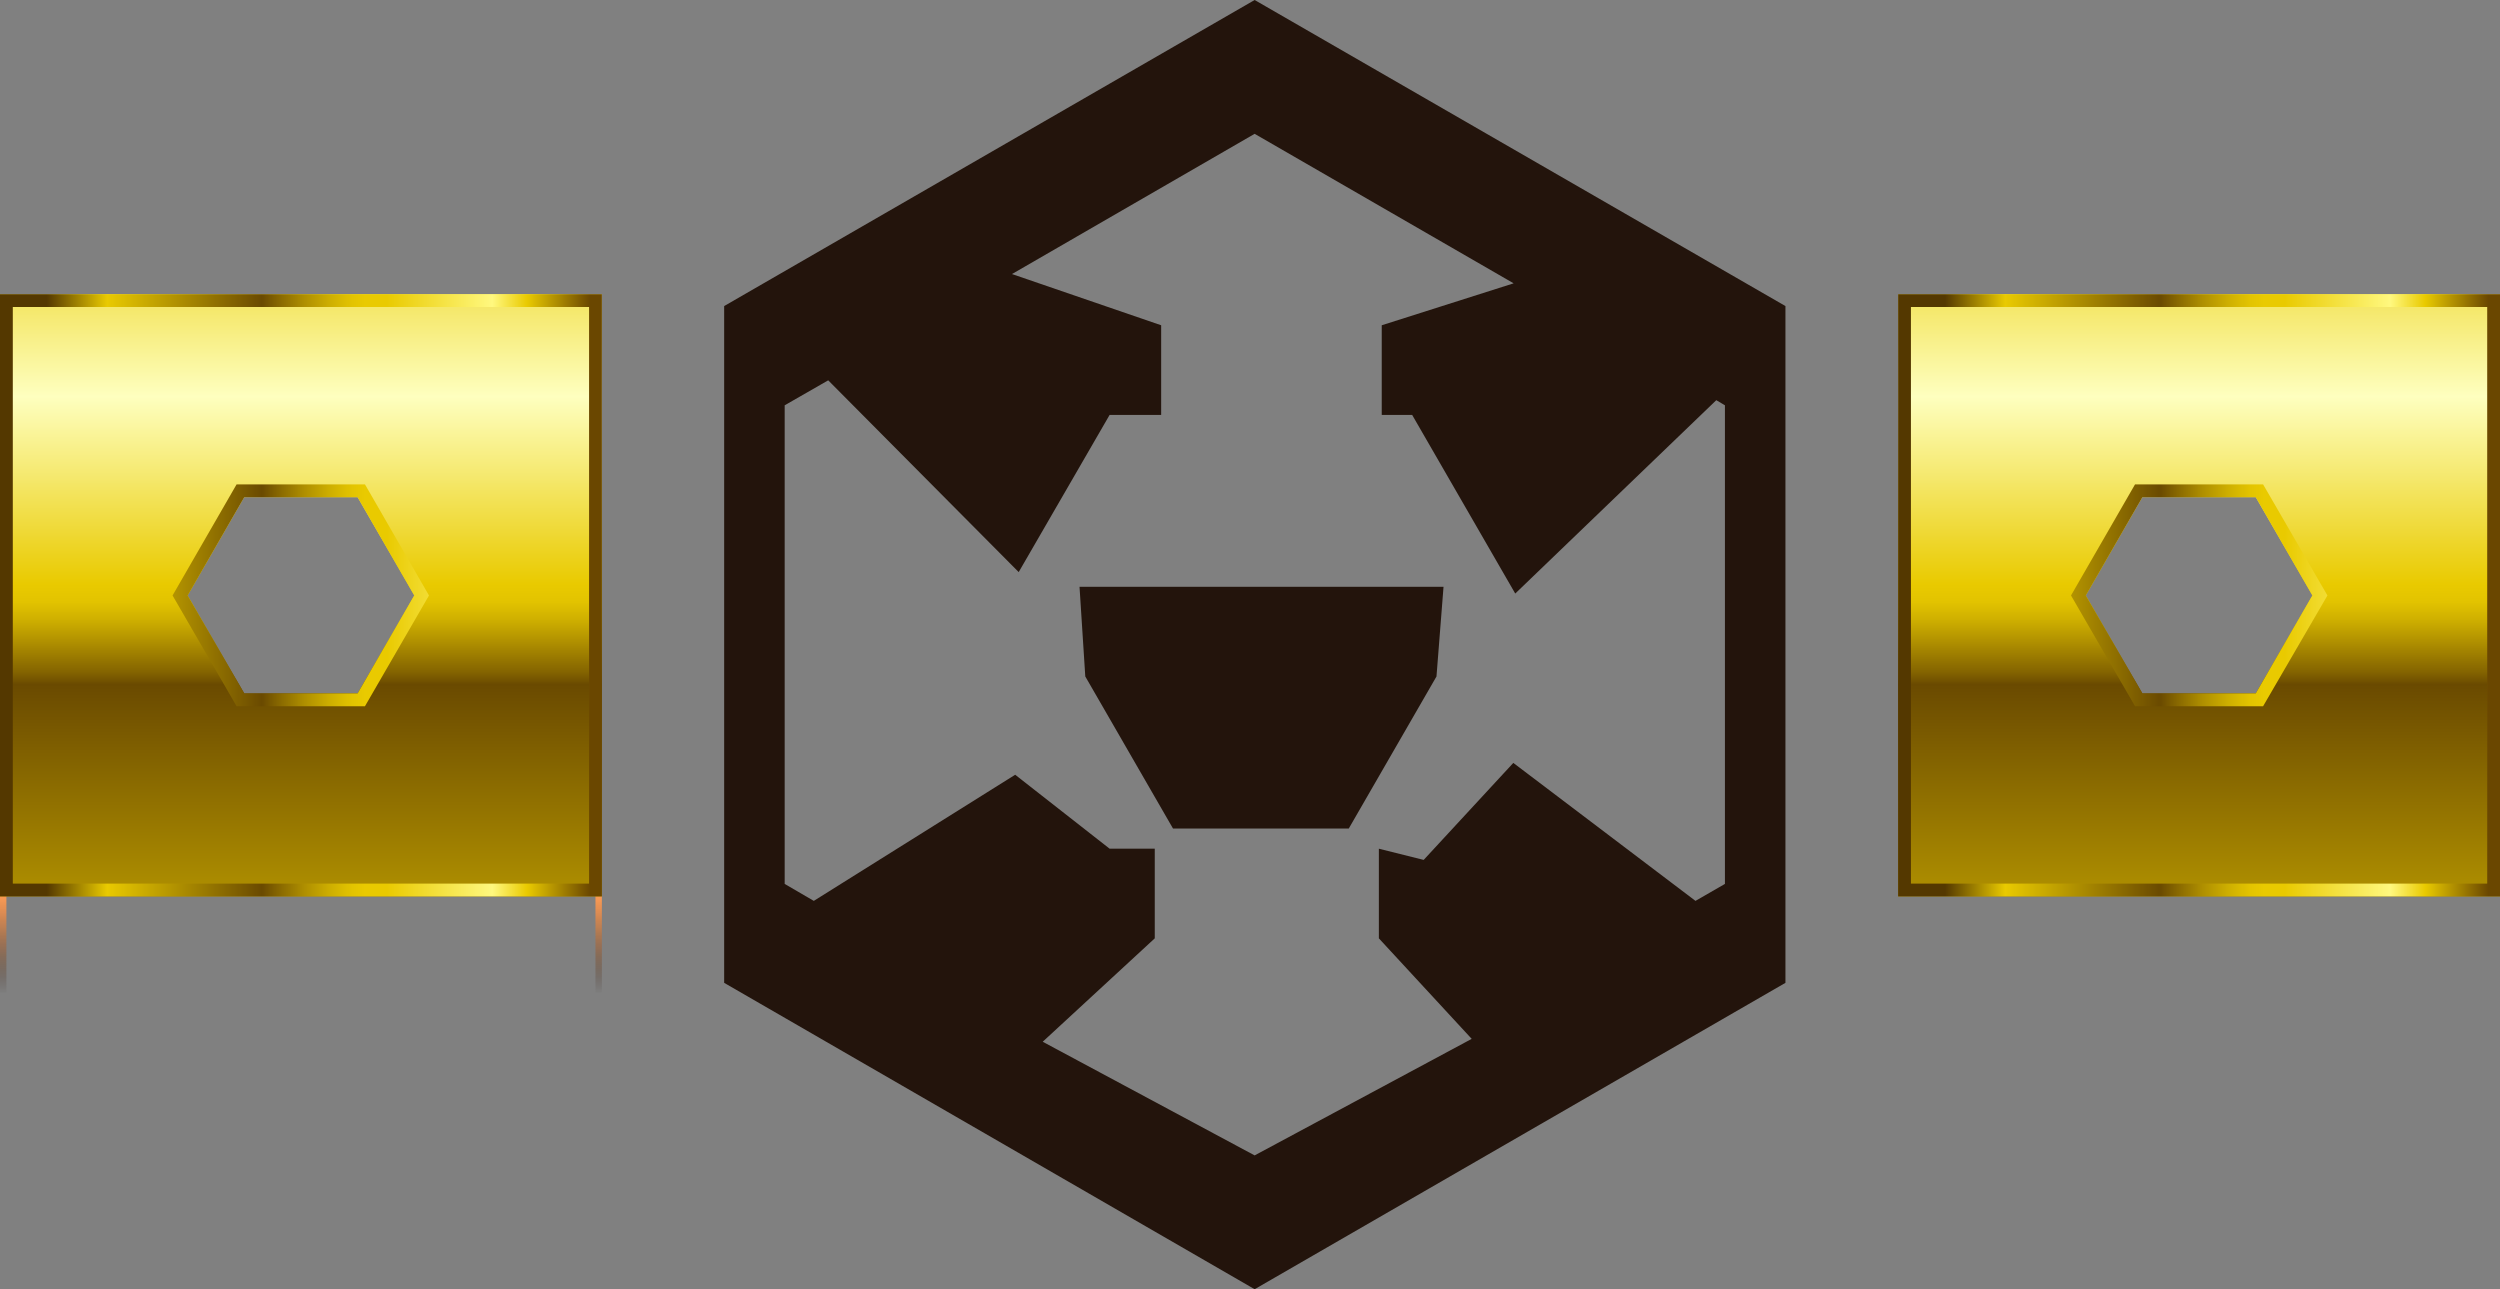 <?xml version="1.0" encoding="UTF-8" standalone="no"?>
<svg xmlns:xlink="http://www.w3.org/1999/xlink" height="201.35px" width="390.45px" xmlns="http://www.w3.org/2000/svg">
  <rect width="100%" height="100%" fill="#808080" stroke="none"/>
  <g transform="matrix(1.0, 0.0, 0.0, 1.0, 195.2, 98.65)">
    <path d="M-101.2 56.35 L-102.2 56.35 -102.2 40.6 -101.2 40.6 -101.2 56.35" fill="url(#gradient0)" fill-rule="evenodd" stroke="none"/>
    <path d="M-194.2 56.35 L-195.2 56.35 -195.2 40.6 -194.2 40.6 -194.2 56.35" fill="url(#gradient1)" fill-rule="evenodd" stroke="none"/>
    <path d="M-195.2 -52.7 L-101.2 -52.7 -101.2 41.35 -195.2 41.35 -195.2 -52.7 M-139.35 9.65 L-130.5 -5.65 -139.35 -21.0 -157.05 -21.0 -165.9 -5.65 -157.05 9.65 -139.35 9.65" fill="url(#gradient2)" fill-rule="evenodd" stroke="none"/>
    <path d="M157.1 9.65 L165.95 -5.65 157.1 -21.0 139.4 -21.0 130.55 -5.65 139.4 9.65 157.1 9.65 M101.25 -52.7 L195.25 -52.7 195.25 41.35 101.25 41.35 101.25 -52.7" fill="url(#gradient3)" fill-rule="evenodd" stroke="none"/>
    <path d="M-103.2 -50.7 L-193.2 -50.7 -193.2 39.35 -103.2 39.35 -103.2 -50.7 M-101.2 -52.7 L-101.2 41.35 -195.2 41.35 -195.2 -52.7 -101.2 -52.7 M-138.2 -23.0 L-128.2 -5.65 -138.2 11.65 -158.25 11.65 -168.25 -5.65 -158.25 -23.0 -138.2 -23.0 M-139.35 9.65 L-130.5 -5.65 -139.35 -21.0 -157.05 -21.0 -165.9 -5.65 -157.05 9.65 -139.35 9.65" fill="url(#gradient4)" fill-rule="evenodd" stroke="none"/>
    <path d="M157.1 9.65 L165.95 -5.65 157.1 -21.0 139.4 -21.0 130.55 -5.65 139.4 9.65 157.1 9.65 M158.25 -23.0 L168.3 -5.65 158.25 11.65 138.25 11.65 128.25 -5.65 138.25 -23.0 158.25 -23.0 M193.25 -50.7 L103.25 -50.7 103.25 39.35 193.25 39.35 193.25 -50.7 M101.25 -52.7 L195.25 -52.7 195.25 41.35 101.25 41.35 101.25 -52.7" fill="url(#gradient5)" fill-rule="evenodd" stroke="none"/>
    <path d="M30.25 -7.0 L29.15 7.0 15.45 30.75 -12.0 30.75 -25.7 7.0 -26.6 -7.0 30.25 -7.0" fill="#23140c" fill-rule="evenodd" stroke="none"/>
    <path d="M83.65 -50.85 L83.65 54.85 0.75 102.7 -82.1 54.85 -82.1 -50.85 0.75 -98.65 83.65 -50.85 M74.2 -35.35 L72.85 -36.15 41.45 -5.95 25.35 -33.85 20.6 -33.85 20.6 -47.85 41.2 -54.4 Q21.0 -66.05 0.75 -77.75 L-37.15 -55.85 -13.85 -47.85 -13.85 -33.85 -21.9 -33.85 -36.1 -9.3 -65.85 -39.25 -72.65 -35.35 -72.65 39.4 -68.1 42.05 -36.65 22.35 -21.9 33.9 -14.85 33.9 -14.85 47.9 -32.35 64.05 0.75 81.8 34.65 63.6 20.15 47.9 20.15 33.9 27.15 35.65 41.15 20.5 69.6 42.05 74.2 39.4 74.2 -35.35" fill="#23140c" fill-rule="evenodd" stroke="none"/>
  </g>
  <defs>
    <linearGradient gradientTransform="matrix(0.0, -0.01, -0.01, 0.0, -101.7, 48.45)" gradientUnits="userSpaceOnUse" id="gradient0" spreadMethod="pad" x1="-819.2" x2="819.2">
      <stop offset="0.0" stop-color="#1e120b" stop-opacity="0.0"/>
      <stop offset="0.016" stop-color="#23150d" stop-opacity="0.02"/>
      <stop offset="0.224" stop-color="#653e22" stop-opacity="0.314"/>
      <stop offset="0.42" stop-color="#9c5f34" stop-opacity="0.557"/>
      <stop offset="0.604" stop-color="#c77a42" stop-opacity="0.749"/>
      <stop offset="0.765" stop-color="#e68c4c" stop-opacity="0.886"/>
      <stop offset="0.902" stop-color="#f89852" stop-opacity="0.969"/>
      <stop offset="1.0" stop-color="#ff9c54"/>
    </linearGradient>
    <linearGradient gradientTransform="matrix(0.0, -0.01, -0.01, 0.0, -194.7, 48.45)" gradientUnits="userSpaceOnUse" id="gradient1" spreadMethod="pad" x1="-819.2" x2="819.2">
      <stop offset="0.0" stop-color="#1e120b" stop-opacity="0.0"/>
      <stop offset="0.016" stop-color="#23150d" stop-opacity="0.02"/>
      <stop offset="0.224" stop-color="#653e22" stop-opacity="0.314"/>
      <stop offset="0.42" stop-color="#9c5f34" stop-opacity="0.557"/>
      <stop offset="0.604" stop-color="#c77a42" stop-opacity="0.749"/>
      <stop offset="0.765" stop-color="#e68c4c" stop-opacity="0.886"/>
      <stop offset="0.902" stop-color="#f89852" stop-opacity="0.969"/>
      <stop offset="1.0" stop-color="#ff9c54"/>
    </linearGradient>
    <linearGradient gradientTransform="matrix(0.0, -0.143, -0.143, 0.0, -148.2, -6.95)" gradientUnits="userSpaceOnUse" id="gradient2" spreadMethod="pad" x1="-819.2" x2="819.2">
      <stop offset="0.004" stop-color="#543800"/>
      <stop offset="0.176" stop-color="#e9ca00"/>
      <stop offset="0.435" stop-color="#6a4a00"/>
      <stop offset="0.443" stop-color="#836300"/>
      <stop offset="0.463" stop-color="#af8f00"/>
      <stop offset="0.478" stop-color="#ceaf00"/>
      <stop offset="0.49" stop-color="#e2c300"/>
      <stop offset="0.502" stop-color="#e9ca00"/>
      <stop offset="0.627" stop-color="#feffbf"/>
      <stop offset="0.761" stop-color="#e9ca00"/>
      <stop offset="0.984" stop-color="#6a4700"/>
    </linearGradient>
    <linearGradient gradientTransform="matrix(0.0, -0.143, -0.143, 0.0, 148.25, -6.95)" gradientUnits="userSpaceOnUse" id="gradient3" spreadMethod="pad" x1="-819.2" x2="819.2">
      <stop offset="0.004" stop-color="#543800"/>
      <stop offset="0.176" stop-color="#e9ca00"/>
      <stop offset="0.435" stop-color="#6a4a00"/>
      <stop offset="0.443" stop-color="#836300"/>
      <stop offset="0.463" stop-color="#af8f00"/>
      <stop offset="0.478" stop-color="#ceaf00"/>
      <stop offset="0.49" stop-color="#e2c300"/>
      <stop offset="0.502" stop-color="#e9ca00"/>
      <stop offset="0.627" stop-color="#feffbf"/>
      <stop offset="0.761" stop-color="#e9ca00"/>
      <stop offset="0.984" stop-color="#6a4700"/>
    </linearGradient>
    <linearGradient gradientTransform="matrix(0.057, 0.0, 0.0, -0.057, -148.2, -5.65)" gradientUnits="userSpaceOnUse" id="gradient4" spreadMethod="pad" x1="-819.2" x2="819.2">
      <stop offset="0.075" stop-color="#543800"/>
      <stop offset="0.176" stop-color="#e9ca00"/>
      <stop offset="0.435" stop-color="#6a4a00"/>
      <stop offset="0.459" stop-color="#836300"/>
      <stop offset="0.506" stop-color="#af8f00"/>
      <stop offset="0.549" stop-color="#ceaf00"/>
      <stop offset="0.584" stop-color="#e2c300"/>
      <stop offset="0.608" stop-color="#e9ca00"/>
      <stop offset="0.643" stop-color="#e9ca00"/>
      <stop offset="0.82" stop-color="#fff87f"/>
      <stop offset="0.878" stop-color="#e9ca00"/>
      <stop offset="0.984" stop-color="#6a4700"/>
    </linearGradient>
    <linearGradient gradientTransform="matrix(0.057, 0.0, 0.0, -0.057, 148.25, -5.65)" gradientUnits="userSpaceOnUse" id="gradient5" spreadMethod="pad" x1="-819.2" x2="819.2">
      <stop offset="0.075" stop-color="#543800"/>
      <stop offset="0.176" stop-color="#e9ca00"/>
      <stop offset="0.435" stop-color="#6a4a00"/>
      <stop offset="0.459" stop-color="#836300"/>
      <stop offset="0.506" stop-color="#af8f00"/>
      <stop offset="0.549" stop-color="#ceaf00"/>
      <stop offset="0.584" stop-color="#e2c300"/>
      <stop offset="0.608" stop-color="#e9ca00"/>
      <stop offset="0.643" stop-color="#e9ca00"/>
      <stop offset="0.82" stop-color="#fff87f"/>
      <stop offset="0.878" stop-color="#e9ca00"/>
      <stop offset="0.984" stop-color="#6a4700"/>
    </linearGradient>
  </defs>
</svg>
